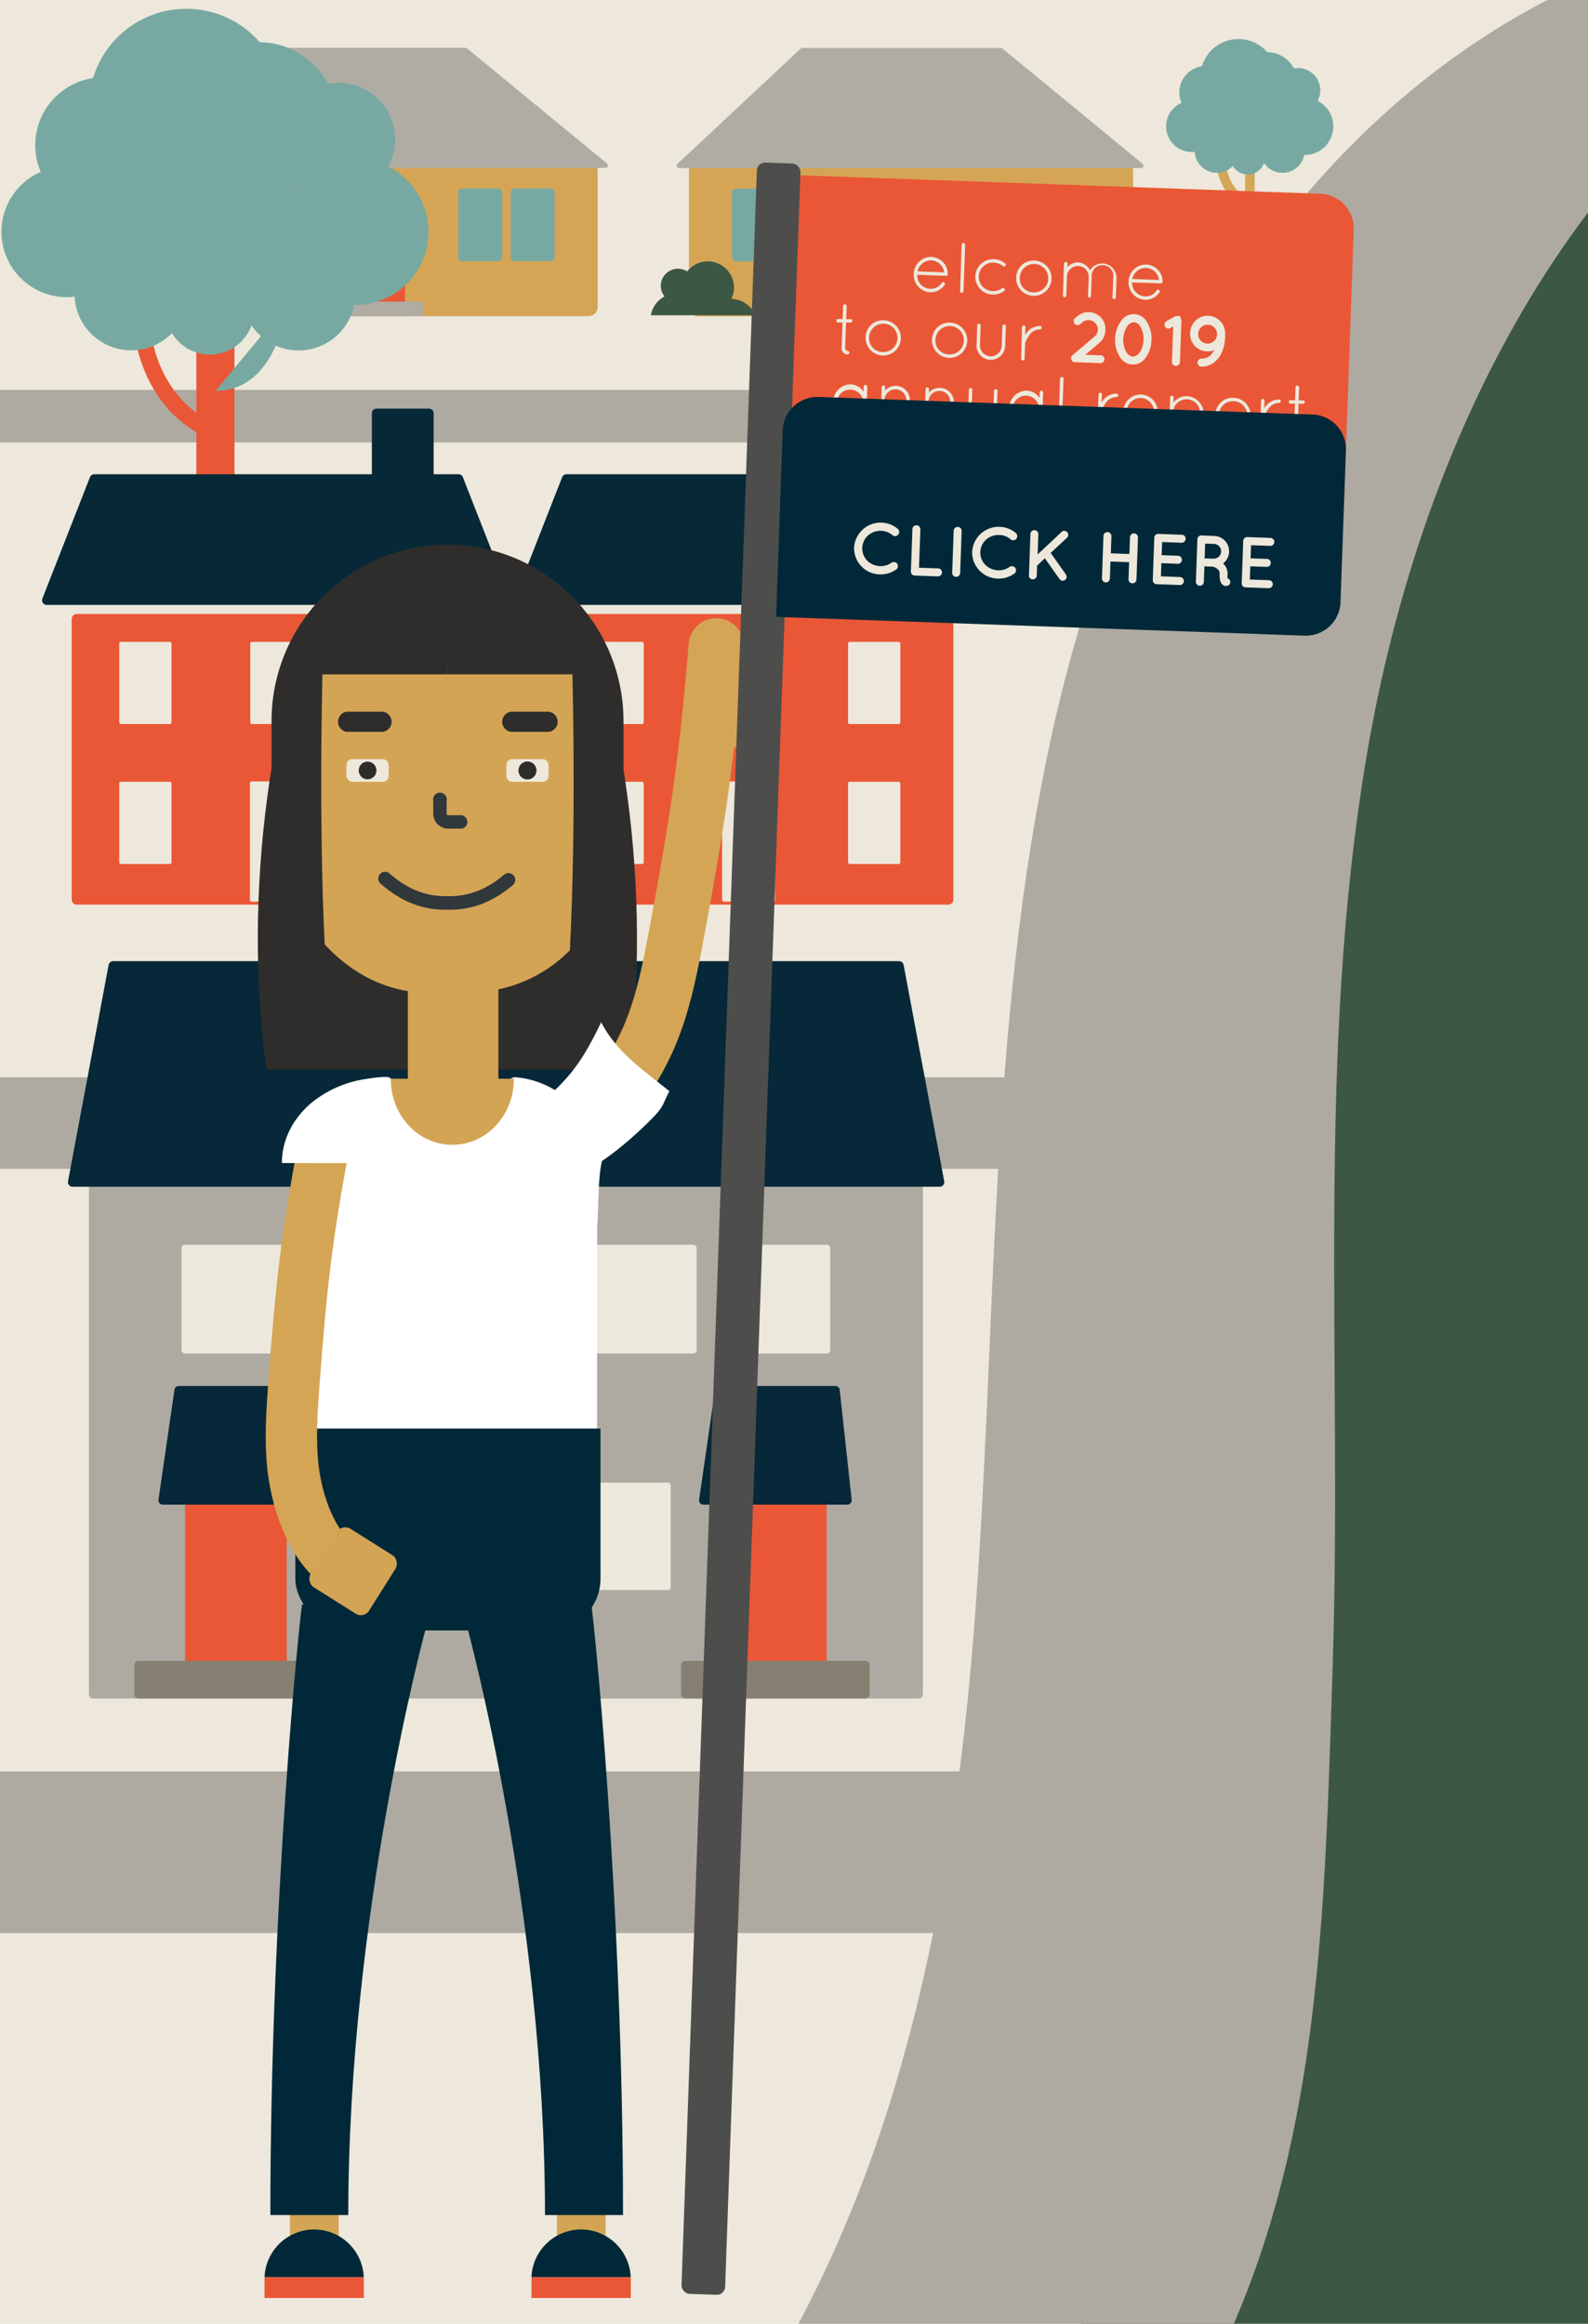 <svg id="ffffed6f-26d2-4bc8-9520-b49545cb6e0a" data-name="Layer 1" xmlns="http://www.w3.org/2000/svg" xmlns:xlink="http://www.w3.org/1999/xlink" viewBox="0 0 464.03 679.08">
  <defs>
    <style>
      .a502c808-1aa9-4f64-90c9-67c9e584dd5f, .a6c110b8-52e3-45c2-8808-87b9b048a9e6, .aa99c381-cb09-4c2f-973f-e18749f654e9, .aabeeac1-197e-40ce-8950-bc70269b5cfa, .b16942f8-a7c2-4ab4-b506-b57a5f654b04, .b40ba5bb-0031-483a-be8d-39254b5b0be8 {
        fill: none;
      }

      .abb0449c-a666-4af3-828f-a64a4f9bf666, .f199f5a3-d766-40c4-a804-522f47f44ecc, .f659ba9f-a3a0-4944-aa27-17266dacd30f {
        fill: #ede8db;
      }

      .b03be96f-3cec-4f20-aa03-2c8f13843074 {
        fill: #aeaaa1;
      }

      .f2bfb4c1-8484-47cf-be73-4ec449bd799a {
        fill: #d5a555;
      }

      .a3b8d9d0-4579-4c1f-ba13-eee547435cfc, .bed3e6a5-73e5-4f06-b8d3-cd6b374d7823 {
        fill: #afaca3;
      }

      .a3b8d9d0-4579-4c1f-ba13-eee547435cfc {
        stroke: #afaca3;
        stroke-width: 1.45px;
      }

      .a2deda3e-a1ca-4dc5-9753-23728cf50784, .a3b8d9d0-4579-4c1f-ba13-eee547435cfc, .a833c206-738c-4c56-8e56-da7f1a1a1f05, .aa99c381-cb09-4c2f-973f-e18749f654e9, .aabeeac1-197e-40ce-8950-bc70269b5cfa, .abb0449c-a666-4af3-828f-a64a4f9bf666, .b40ba5bb-0031-483a-be8d-39254b5b0be8, .ba32ca5d-2a6a-4d83-a09f-6d3fc75da77a, .bb166826-b124-40cc-ad44-467efe8d6ac3, .bce15c6d-9c08-4b23-bee1-672c70e7355c, .bf4018e9-e9a0-4e7e-9e2c-2805235a4be1, .e09c2f01-cf01-4909-a734-cc3ebe3e3a4e, .e641ec4d-d96a-4104-9f12-b72a131bbf03, .eeee2756-16d9-4ea7-a4e8-81ae373f00f6, .f659ba9f-a3a0-4944-aa27-17266dacd30f {
        stroke-linecap: round;
      }

      .a2deda3e-a1ca-4dc5-9753-23728cf50784, .a3b8d9d0-4579-4c1f-ba13-eee547435cfc, .a833c206-738c-4c56-8e56-da7f1a1a1f05, .abb0449c-a666-4af3-828f-a64a4f9bf666, .ba32ca5d-2a6a-4d83-a09f-6d3fc75da77a, .bb166826-b124-40cc-ad44-467efe8d6ac3, .bce15c6d-9c08-4b23-bee1-672c70e7355c, .bf4018e9-e9a0-4e7e-9e2c-2805235a4be1, .e09c2f01-cf01-4909-a734-cc3ebe3e3a4e, .e641ec4d-d96a-4104-9f12-b72a131bbf03, .eeee2756-16d9-4ea7-a4e8-81ae373f00f6, .f659ba9f-a3a0-4944-aa27-17266dacd30f {
        stroke-linejoin: round;
      }

      .ffae5f24-0c3a-4bd4-8668-f91b3ea58e69 {
        fill: #77a9a2;
      }

      .a17072b6-038b-4762-92d7-06ec41794084, .bf4018e9-e9a0-4e7e-9e2c-2805235a4be1 {
        fill: #ea5736;
      }

      .b1300158-07ca-4724-9a8d-ebb15659d5ce, .b4a909ba-960b-43b4-ac38-56cb53ca5455 {
        fill: #3c5743;
      }

      .b1300158-07ca-4724-9a8d-ebb15659d5ce, .b1be504d-6d9e-4cbd-9c95-13b56d558eed {
        fill-rule: evenodd;
      }

      .aa99c381-cb09-4c2f-973f-e18749f654e9, .b16942f8-a7c2-4ab4-b506-b57a5f654b04, .bf4018e9-e9a0-4e7e-9e2c-2805235a4be1 {
        stroke: #ea5736;
      }

      .bf4018e9-e9a0-4e7e-9e2c-2805235a4be1 {
        stroke-width: 2.97px;
      }

      .bce15c6d-9c08-4b23-bee1-672c70e7355c {
        fill: #062837;
        stroke: #062837;
        stroke-width: 2.71px;
      }

      .abb0449c-a666-4af3-828f-a64a4f9bf666, .f659ba9f-a3a0-4944-aa27-17266dacd30f {
        stroke: #ede8db;
      }

      .abb0449c-a666-4af3-828f-a64a4f9bf666 {
        stroke-width: 1px;
      }

      .f659ba9f-a3a0-4944-aa27-17266dacd30f {
        stroke-width: 1.21px;
      }

      .a502c808-1aa9-4f64-90c9-67c9e584dd5f, .aa99c381-cb09-4c2f-973f-e18749f654e9, .aabeeac1-197e-40ce-8950-bc70269b5cfa, .b16942f8-a7c2-4ab4-b506-b57a5f654b04, .b40ba5bb-0031-483a-be8d-39254b5b0be8, .f797e363-07a1-4ac8-8ec9-836d1f1692a5, .fef204f0-148b-4dfb-a148-9d784e49577f {
        stroke-miterlimit: 10;
      }

      .b16942f8-a7c2-4ab4-b506-b57a5f654b04 {
        stroke-width: 11.14px;
      }

      .aa99c381-cb09-4c2f-973f-e18749f654e9 {
        stroke-width: 4.78px;
      }

      .eeee2756-16d9-4ea7-a4e8-81ae373f00f6 {
        fill: #aeaaa2;
        stroke: #aeaaa2;
      }

      .a2deda3e-a1ca-4dc5-9753-23728cf50784, .eeee2756-16d9-4ea7-a4e8-81ae373f00f6 {
        stroke-width: 2.52px;
      }

      .a833c206-738c-4c56-8e56-da7f1a1a1f05, .bb166826-b124-40cc-ad44-467efe8d6ac3, .e09c2f01-cf01-4909-a734-cc3ebe3e3a4e {
        fill: #ece8dc;
        stroke: #ece8dc;
      }

      .e09c2f01-cf01-4909-a734-cc3ebe3e3a4e {
        stroke-width: 2.07px;
      }

      .bb166826-b124-40cc-ad44-467efe8d6ac3 {
        stroke-width: 1.72px;
      }

      .a833c206-738c-4c56-8e56-da7f1a1a1f05 {
        stroke-width: 1.7px;
      }

      .ba32ca5d-2a6a-4d83-a09f-6d3fc75da77a, .e641ec4d-d96a-4104-9f12-b72a131bbf03 {
        fill: #062838;
        stroke: #062838;
      }

      .e641ec4d-d96a-4104-9f12-b72a131bbf03 {
        stroke-width: 2.73px;
      }

      .ba32ca5d-2a6a-4d83-a09f-6d3fc75da77a {
        stroke-width: 2.55px;
      }

      .a2deda3e-a1ca-4dc5-9753-23728cf50784 {
        fill: #868072;
        stroke: #868072;
      }

      .a1b780e5-7de2-4c4f-bab0-43e9ecfe952b {
        fill: #2e2d2c;
      }

      .f797e363-07a1-4ac8-8ec9-836d1f1692a5, .fd48dccb-c7d2-4b86-8a6d-a3415877810e, .fef204f0-148b-4dfb-a148-9d784e49577f {
        fill: #d4a455;
      }

      .f797e363-07a1-4ac8-8ec9-836d1f1692a5, .fef204f0-148b-4dfb-a148-9d784e49577f {
        stroke: #d4a455;
      }

      .fef204f0-148b-4dfb-a148-9d784e49577f {
        stroke-width: 2.84px;
      }

      .b19f29b6-3915-4947-9976-ea2a9c4efc15 {
        clip-path: url(#bfeb98f9-54b0-4829-8a02-d485b0b3630e);
      }

      .a6ba3954-1923-4de2-bf1a-711a93561d00 {
        fill: #30383b;
      }

      .b1be504d-6d9e-4cbd-9c95-13b56d558eed, .f99dd89c-7f71-4ee6-8b72-81b6d8fd0401 {
        fill: #fff;
      }

      .f797e363-07a1-4ac8-8ec9-836d1f1692a5 {
        stroke-width: 2.08px;
      }

      .bb71ccc9-6106-47c7-8d1e-341872b8f53e {
        fill: #002838;
      }

      .aabeeac1-197e-40ce-8950-bc70269b5cfa, .b40ba5bb-0031-483a-be8d-39254b5b0be8 {
        stroke: #d4a555;
      }

      .b40ba5bb-0031-483a-be8d-39254b5b0be8 {
        stroke-width: 15px;
      }

      .aabeeac1-197e-40ce-8950-bc70269b5cfa {
        stroke-width: 16.14px;
      }

      .a502c808-1aa9-4f64-90c9-67c9e584dd5f {
        stroke: #d5a655;
        stroke-width: 2.78px;
      }

      .b473d54b-5624-4e86-8d8c-209747c10597 {
        fill: #4d4d4c;
      }
    </style>
    <clipPath id="bfeb98f9-54b0-4829-8a02-d485b0b3630e">
      <rect class="a6c110b8-52e3-45c2-8808-87b9b048a9e6" x="101.24" y="221.84" width="12.33" height="6.64" rx="1.69"/>
    </clipPath>
  </defs>
  <title>screen-0</title>
  <rect class="f199f5a3-d766-40c4-a804-522f47f44ecc" x="-1.08" y="-99.39" width="465.11" height="2577.43"/>
  <rect class="b03be96f-3cec-4f20-aa03-2c8f13843074" x="-1" y="113.94" width="367.12" height="15.36"/>
  <g>
    <g>
      <rect class="f2bfb4c1-8484-47cf-be73-4ec449bd799a" x="201.32" y="47.1" width="129.79" height="45.35" rx="2.69" transform="translate(532.42 139.56) rotate(-180)"/>
      <polygon class="a3b8d9d0-4579-4c1f-ba13-eee547435cfc" points="333.39 48.4 198.48 48.4 234.46 14.74 292.46 14.74 333.39 48.4"/>
      <rect class="ffae5f24-0c3a-4bd4-8668-f91b3ea58e69" x="305.68" y="55.12" width="12.86" height="21.26" rx="1.14" transform="translate(624.22 131.51) rotate(-180)"/>
      <rect class="ffae5f24-0c3a-4bd4-8668-f91b3ea58e69" x="290.36" y="55.12" width="12.86" height="21.26" rx="1.14" transform="translate(593.57 131.51) rotate(-180)"/>
      <rect class="ffae5f24-0c3a-4bd4-8668-f91b3ea58e69" x="229.21" y="55.12" width="12.86" height="21.26" rx="1.14" transform="translate(471.28 131.51) rotate(-180)"/>
      <rect class="a17072b6-038b-4762-92d7-06ec41794084" x="256.11" y="55.12" width="18.71" height="37.33" rx="1.82" transform="translate(530.94 147.58) rotate(-180)"/>
      <rect class="bed3e6a5-73e5-4f06-b8d3-cd6b374d7823" x="250.77" y="88.19" width="29.27" height="4.26" rx="0.77" transform="translate(530.82 180.64) rotate(-180)"/>
      <rect class="ffae5f24-0c3a-4bd4-8668-f91b3ea58e69" x="213.88" y="55.12" width="12.86" height="21.26" rx="1.14" transform="translate(440.62 131.51) rotate(-180)"/>
    </g>
    <path class="b1300158-07ca-4724-9a8d-ebb15659d5ce" d="M220.7,92.14H190.2a7.67,7.67,0,0,1,4-5.52,4.78,4.78,0,0,1-.89-1.65,5,5,0,0,1,7.49-5.65,7.56,7.56,0,0,1,3.73-2.58,7.65,7.65,0,0,1,9.18,10.63A7.67,7.67,0,0,1,220.7,92.14Z"/>
  </g>
  <rect class="bf4018e9-e9a0-4e7e-9e2c-2805235a4be1" x="160.42" y="180.9" width="116.67" height="81.99"/>
  <polygon class="bce15c6d-9c08-4b23-bee1-672c70e7355c" points="271.97 139.94 263.34 139.94 263.34 120.76 248 120.76 248 139.94 218.75 139.94 165.53 139.94 151.63 175.42 218.75 175.42 285.88 175.42 271.97 139.94"/>
  <rect class="abb0449c-a666-4af3-828f-a64a4f9bf666" x="173.32" y="188.08" width="14.28" height="23.02"/>
  <rect class="abb0449c-a666-4af3-828f-a64a4f9bf666" x="211.61" y="188.08" width="14.28" height="23.02"/>
  <rect class="abb0449c-a666-4af3-828f-a64a4f9bf666" x="248.31" y="188.08" width="14.28" height="23.02"/>
  <rect class="abb0449c-a666-4af3-828f-a64a4f9bf666" x="173.32" y="228.97" width="14.28" height="23.02"/>
  <rect class="abb0449c-a666-4af3-828f-a64a4f9bf666" x="248.31" y="228.97" width="14.28" height="23.02"/>
  <rect class="f659ba9f-a3a0-4944-aa27-17266dacd30f" x="211.61" y="228.97" width="14.28" height="33.92"/>
  <g>
    <g>
      <rect class="f2bfb4c1-8484-47cf-be73-4ec449bd799a" x="44.85" y="47.04" width="129.79" height="45.35" rx="2.69" transform="translate(219.5 139.44) rotate(-180)"/>
      <polygon class="a3b8d9d0-4579-4c1f-ba13-eee547435cfc" points="176.92 48.34 42.02 48.34 77.99 14.69 136 14.69 176.92 48.34"/>
      <rect class="ffae5f24-0c3a-4bd4-8668-f91b3ea58e69" x="149.22" y="55.07" width="12.86" height="21.26" rx="1.14" transform="translate(311.3 131.39) rotate(-180)"/>
      <rect class="ffae5f24-0c3a-4bd4-8668-f91b3ea58e69" x="133.89" y="55.07" width="12.86" height="21.26" rx="1.14" transform="translate(280.64 131.39) rotate(-180)"/>
      <rect class="ffae5f24-0c3a-4bd4-8668-f91b3ea58e69" x="72.75" y="55.07" width="12.86" height="21.26" rx="1.14" transform="translate(158.35 131.39) rotate(-180)"/>
      <rect class="a17072b6-038b-4762-92d7-06ec41794084" x="99.65" y="55.07" width="18.71" height="37.33" rx="1.82" transform="translate(218.01 147.46) rotate(-180)"/>
      <rect class="bed3e6a5-73e5-4f06-b8d3-cd6b374d7823" x="94.31" y="88.13" width="29.27" height="4.26" rx="0.77" transform="translate(217.89 180.53) rotate(-180)"/>
      <rect class="ffae5f24-0c3a-4bd4-8668-f91b3ea58e69" x="57.42" y="55.07" width="12.86" height="21.26" rx="1.14" transform="translate(127.7 131.39) rotate(-180)"/>
    </g>
    <path class="b1300158-07ca-4724-9a8d-ebb15659d5ce" d="M64.23,92.08H33.73a7.71,7.71,0,0,1,4-5.52,5,5,0,0,1,6.6-7.3,7.65,7.65,0,0,1,13.32,2.42,7.58,7.58,0,0,1-.42,5.63A7.65,7.65,0,0,1,64.23,92.08Z"/>
  </g>
  <g>
    <line class="b16942f8-a7c2-4ab4-b506-b57a5f654b04" x1="62.95" y1="174.51" x2="62.95" y2="92"/>
    <path class="aa99c381-cb09-4c2f-973f-e18749f654e9" d="M41.72,97.3S43.63,118.64,63,126.42"/>
    <path class="ffae5f24-0c3a-4bd4-8668-f91b3ea58e69" d="M83.84,89.08S81.31,114.22,63,114.22"/>
    <circle class="ffae5f24-0c3a-4bd4-8668-f91b3ea58e69" cx="87.25" cy="85.82" r="16.59"/>
    <circle class="ffae5f24-0c3a-4bd4-8668-f91b3ea58e69" cx="98.88" cy="40.79" r="16.59"/>
    <circle class="ffae5f24-0c3a-4bd4-8668-f91b3ea58e69" cx="30.13" cy="42.43" r="19.83"/>
    <circle class="ffae5f24-0c3a-4bd4-8668-f91b3ea58e69" cx="61.34" cy="90.69" r="12.93"/>
    <circle class="ffae5f24-0c3a-4bd4-8668-f91b3ea58e69" cx="103.85" cy="67.75" r="21.35"/>
    <circle class="ffae5f24-0c3a-4bd4-8668-f91b3ea58e69" cx="19.53" cy="67.75" r="19.1"/>
    <circle class="ffae5f24-0c3a-4bd4-8668-f91b3ea58e69" cx="54.44" cy="31.03" r="28.46"/>
    <circle class="ffae5f24-0c3a-4bd4-8668-f91b3ea58e69" cx="75.69" cy="35.08" r="22.74"/>
    <circle class="ffae5f24-0c3a-4bd4-8668-f91b3ea58e69" cx="59.03" cy="63.54" r="28.46"/>
    <circle class="ffae5f24-0c3a-4bd4-8668-f91b3ea58e69" cx="38.34" cy="85.82" r="16.56"/>
  </g>
  <rect class="b03be96f-3cec-4f20-aa03-2c8f13843074" x="-1.38" y="314.84" width="367.12" height="26.74"/>
  <rect class="bf4018e9-e9a0-4e7e-9e2c-2805235a4be1" x="22.44" y="180.9" width="116.67" height="81.99"/>
  <polygon class="bce15c6d-9c08-4b23-bee1-672c70e7355c" points="133.99 139.94 125.36 139.94 125.36 120.76 110.02 120.76 110.02 139.94 80.77 139.94 27.55 139.94 13.65 175.42 80.77 175.42 147.9 175.42 133.99 139.94"/>
  <rect class="abb0449c-a666-4af3-828f-a64a4f9bf666" x="35.34" y="188.08" width="14.28" height="23.02"/>
  <rect class="abb0449c-a666-4af3-828f-a64a4f9bf666" x="73.63" y="188.08" width="14.28" height="23.02"/>
  <rect class="abb0449c-a666-4af3-828f-a64a4f9bf666" x="110.33" y="188.08" width="14.28" height="23.02"/>
  <rect class="abb0449c-a666-4af3-828f-a64a4f9bf666" x="35.34" y="228.97" width="14.28" height="23.02"/>
  <polygon class="b4a909ba-960b-43b4-ac38-56cb53ca5455" points="331.5 728.91 464.03 728.91 465.11 -3.17 416.3 75.68 331.5 428.02 314.2 704.21 331.5 728.91"/>
  <rect class="abb0449c-a666-4af3-828f-a64a4f9bf666" x="110.33" y="228.97" width="14.28" height="23.02"/>
  <rect class="f659ba9f-a3a0-4944-aa27-17266dacd30f" x="73.63" y="228.97" width="14.28" height="33.92"/>
  <path class="b03be96f-3cec-4f20-aa03-2c8f13843074" d="M331.5,728.91c53.83-71.32,55.07-153.11,57.92-242s-4.91-178.68,10-266.43S456.46,43.92,534.28-.84l-81.11.3C373.23,40.4,326.7,127,307.49,214s-15.9,176.94-23.16,265.62S257.26,660.07,200,728.71Z"/>
  <g>
    <rect class="eeee2756-16d9-4ea7-a4e8-81ae373f00f6" x="27.24" y="341.95" width="241.17" height="153.17"/>
    <rect class="e09c2f01-cf01-4909-a734-cc3ebe3e3a4e" x="54.07" y="364.79" width="29.72" height="29.72"/>
    <rect class="e09c2f01-cf01-4909-a734-cc3ebe3e3a4e" x="93.1" y="364.79" width="29.72" height="29.72"/>
    <rect class="e09c2f01-cf01-4909-a734-cc3ebe3e3a4e" x="172.82" y="364.79" width="29.72" height="29.72"/>
    <rect class="e09c2f01-cf01-4909-a734-cc3ebe3e3a4e" x="211.85" y="364.79" width="29.72" height="29.72"/>
    <rect class="a17072b6-038b-4762-92d7-06ec41794084" x="54.07" y="434.1" width="29.72" height="61.02"/>
    <rect class="bb166826-b124-40cc-ad44-467efe8d6ac3" x="99.9" y="434.1" width="20.59" height="29.72"/>
    <rect class="a833c206-738c-4c56-8e56-da7f1a1a1f05" x="175.16" y="434.1" width="19.98" height="29.72"/>
    <rect class="a17072b6-038b-4762-92d7-06ec41794084" x="211.85" y="434.1" width="29.72" height="61.02"/>
    <polygon class="e641ec4d-d96a-4104-9f12-b72a131bbf03" points="21.22 345.45 274.57 345.45 262.71 282.25 33.08 282.25 21.22 345.45"/>
    <polygon class="ba32ca5d-2a6a-4d83-a09f-6d3fc75da77a" points="89.62 438.44 47.57 438.44 52.24 406.31 86.11 406.31 89.62 438.44"/>
    <polygon class="ba32ca5d-2a6a-4d83-a09f-6d3fc75da77a" points="247.6 438.44 205.55 438.44 210.22 406.31 244.1 406.31 247.6 438.44"/>
    <rect class="a2deda3e-a1ca-4dc5-9753-23728cf50784" x="40.53" y="486.62" width="52.56" height="8.49"/>
    <rect class="a2deda3e-a1ca-4dc5-9753-23728cf50784" x="200.28" y="486.62" width="52.56" height="8.49"/>
  </g>
  <rect class="b03be96f-3cec-4f20-aa03-2c8f13843074" y="517.67" width="367.12" height="47.23"/>
  <g>
    <g>
      <path class="a1b780e5-7de2-4c4f-bab0-43e9ecfe952b" d="M175.15,196.85s16,51.58,7.6,114.77h-53V188.42Z"/>
      <path class="a1b780e5-7de2-4c4f-bab0-43e9ecfe952b" d="M183.61,312.61H128.76V187.24L175.92,196l.17.57c.16.51,15.93,52.51,7.64,115.19Zm-52.89-2h51.17c7.53-58.36-5.84-107.17-7.51-112.94l-43.66-8.09Z"/>
    </g>
    <g>
      <path class="a1b780e5-7de2-4c4f-bab0-43e9ecfe952b" d="M86.32,196.85s-16,51.58-7.6,114.77h53V188.42Z"/>
      <path class="a1b780e5-7de2-4c4f-bab0-43e9ecfe952b" d="M132.71,312.61H77.86l-.12-.86c-8.29-62.68,7.48-114.68,7.64-115.19l.18-.57,47.15-8.75Zm-53.13-2h51.17v-121L87.09,197.7C85.42,203.47,72.05,252.28,79.58,310.64Z"/>
    </g>
    <rect class="fef204f0-148b-4dfb-a148-9d784e49577f" x="84.54" y="163.35" width="92.46" height="125.25" rx="39.9"/>
    <rect class="f199f5a3-d766-40c4-a804-522f47f44ecc" x="101.24" y="221.84" width="12.33" height="6.64" rx="1.69"/>
    <rect class="f199f5a3-d766-40c4-a804-522f47f44ecc" x="147.97" y="221.84" width="12.33" height="6.64" rx="1.69"/>
    <circle class="a1b780e5-7de2-4c4f-bab0-43e9ecfe952b" cx="154.13" cy="225.16" r="2.64"/>
    <path class="a1b780e5-7de2-4c4f-bab0-43e9ecfe952b" d="M111.49,213.88H101.24a3,3,0,0,1,0-5.9h10.25a2.95,2.95,0,1,1,0,5.9Z"/>
    <path class="a1b780e5-7de2-4c4f-bab0-43e9ecfe952b" d="M160,213.88H149.7a2.95,2.95,0,1,1,0-5.9H160a2.95,2.95,0,1,1,0,5.9Z"/>
    <g class="b19f29b6-3915-4947-9976-ea2a9c4efc15">
      <circle class="a1b780e5-7de2-4c4f-bab0-43e9ecfe952b" cx="107.41" cy="225.16" r="2.59"/>
    </g>
    <path class="a6ba3954-1923-4de2-bf1a-711a93561d00" d="M130.77,265.86c-3.23,0-10.8,0-19.32-7.42a2,2,0,1,1,2.59-3c7.41,6.46,13.94,6.46,16.73,6.46s9.32,0,16.73-6.46a2,2,0,0,1,2.58,3C141.56,265.86,134,265.86,130.77,265.86Z"/>
    <path class="a6ba3954-1923-4de2-bf1a-711a93561d00" d="M134.91,242.16h-3.77a4.41,4.41,0,0,1-4.55-4.52V234a2,2,0,1,1,3.93,0v3.66c0,.58.32.58.62.58h3.77a2,2,0,0,1,0,3.94Z"/>
    <g>
      <path class="a1b780e5-7de2-4c4f-bab0-43e9ecfe952b" d="M131.08,160.22l.74,35.78H172.9l8.21,41.12V210.55A50.33,50.33,0,0,0,131.08,160.22Z"/>
      <path class="a1b780e5-7de2-4c4f-bab0-43e9ecfe952b" d="M180.06,237.33l-8-40.26H130.77L130,159.14h1.1a51.53,51.53,0,0,1,51.09,51.4v26.57Zm-47.19-42.41h40.91L180,226.29V210.55a49.38,49.38,0,0,0-47.86-49.24Z"/>
    </g>
    <g>
      <path class="a1b780e5-7de2-4c4f-bab0-43e9ecfe952b" d="M130.45,160.22,129.72,196H88.64l-8.22,41.12V210.55A50.34,50.34,0,0,1,130.45,160.22Z"/>
      <path class="a1b780e5-7de2-4c4f-bab0-43e9ecfe952b" d="M81.47,237.33l-2.12-.21V210.55a51.53,51.53,0,0,1,51.1-51.4h1.1l-.78,37.93H89.52Zm47.89-76A49.38,49.38,0,0,0,81.5,210.55v15.74l6.26-31.37h40.91Z"/>
    </g>
    <g>
      <path class="a1b780e5-7de2-4c4f-bab0-43e9ecfe952b" d="M93.23,197.28s-2,70.82,3.19,109.18c1.23,2-9.34,1.72-9.34,1.72l-8.12-60,10.82-55.57Z"/>
      <path class="a1b780e5-7de2-4c4f-bab0-43e9ecfe952b" d="M88.7,309.18c-.56,0-1.11,0-1.64,0h-.84l-8.25-61,0-.16,11.25-57.77,5,6.75v.34c0,.7-1.9,71,3.17,108.85a1.44,1.44,0,0,1-.06,1.31C96.53,308.84,92.5,309.18,88.7,309.18Zm-.76-2c3.37,0,6.53-.25,7.5-.67-4.92-36.65-3.34-103.58-3.21-109L90.32,195,80,248.21Z"/>
    </g>
    <g>
      <path class="a1b780e5-7de2-4c4f-bab0-43e9ecfe952b" d="M168.25,197.28s2,70.82-3.2,109.18c-1.23,2,9.34,1.72,9.34,1.72l8.12-60-10.82-55.57Z"/>
      <path class="a1b780e5-7de2-4c4f-bab0-43e9ecfe952b" d="M172.77,309.18c-3.8,0-7.83-.34-8.62-1.71a1.41,1.41,0,0,1-.05-1.31c5.06-37.88,3.18-108.15,3.16-108.85V197l5-6.75,11.28,57.93,0,.16-8.23,60.84h-.83C173.88,309.18,173.33,309.18,172.77,309.18ZM166,306.55c1,.44,4.41.66,7.5.66l8-59L171.15,195l-1.91,2.59C169.37,203,171,269.89,166,306.55Z"/>
    </g>
    <path class="fef204f0-148b-4dfb-a148-9d784e49577f" d="M132.41,332.17a11.81,11.81,0,0,1-11.81-11.8V281a11.81,11.81,0,0,1,23.61,0v39.35A11.8,11.8,0,0,1,132.41,332.17Z"/>
    <path class="f99dd89c-7f71-4ee6-8b72-81b6d8fd0401" d="M150.76,314.82a2.13,2.13,0,0,0-2.31,1.75,16.94,16.94,0,0,1-33.47-.1,2.11,2.11,0,0,0-2.09-1.75h0A25.92,25.92,0,0,0,87,340.65V429a25.91,25.91,0,0,0,25.92,25.92h35.67A25.91,25.91,0,0,0,174.48,429V340.65A25.91,25.91,0,0,0,150.76,314.82Z"/>
    <path class="f797e363-07a1-4ac8-8ec9-836d1f1692a5" d="M132.18,333.52c9.08,0,16.48-7.64,16.92-17.24H115.25C115.69,325.88,123.09,333.52,132.18,333.52Z"/>
    <rect class="bb71ccc9-6106-47c7-8d1e-341872b8f53e" x="86.29" y="417.47" width="89.18" height="41.69"/>
    <rect class="bb71ccc9-6106-47c7-8d1e-341872b8f53e" x="86.29" y="444.42" width="89.18" height="32.06" rx="15.16"/>
    <rect class="fd48dccb-c7d2-4b86-8a6d-a3415877810e" x="162.72" y="646.62" width="14.26" height="7.24"/>
    <rect class="fd48dccb-c7d2-4b86-8a6d-a3415877810e" x="84.72" y="646.62" width="14.26" height="7.24"/>
    <path class="bb71ccc9-6106-47c7-8d1e-341872b8f53e" d="M101.77,647.31H79c0-91.9,8.61-175,9.27-178.47l36.15,7C124.23,476.68,101.77,559.1,101.77,647.31Z"/>
    <path class="bb71ccc9-6106-47c7-8d1e-341872b8f53e" d="M182.05,647.31h-22.8c0-88.37-22.47-170.63-22.62-171.45l36.15-7C173.44,472.34,182.05,555.41,182.05,647.31Z"/>
    <rect class="fd48dccb-c7d2-4b86-8a6d-a3415877810e" x="201.57" y="197.89" width="20.18" height="20.18" rx="2.83" transform="translate(403.98 433.96) rotate(-174.89)"/>
    <path class="b40ba5bb-0031-483a-be8d-39254b5b0be8" d="M95.06,332.51c-5.37,28-7,42.68-9.18,71.81-.6,8.27-1.18,16.72-.22,24.89C87,440.14,91.14,450,96.82,455.46"/>
    <rect class="fd48dccb-c7d2-4b86-8a6d-a3415877810e" x="93.06" y="449.07" width="20.18" height="20.18" rx="2.83" transform="translate(260.8 15.75) rotate(32.23)"/>
    <path class="f99dd89c-7f71-4ee6-8b72-81b6d8fd0401" d="M82.37,339.88c0-6.88,3.31-13.1,8.66-17.61A32.51,32.51,0,0,1,112,315v24.9Z"/>
    <path class="bb71ccc9-6106-47c7-8d1e-341872b8f53e" d="M77.3,665.51a14.51,14.51,0,0,1,29,0"/>
    <path class="bb71ccc9-6106-47c7-8d1e-341872b8f53e" d="M155.3,665.51a14.51,14.51,0,0,1,29,0"/>
    <rect class="a17072b6-038b-4762-92d7-06ec41794084" x="77.3" y="665.51" width="29.02" height="6.04"/>
    <rect class="a17072b6-038b-4762-92d7-06ec41794084" x="155.3" y="665.51" width="29.02" height="6.04"/>
    <path class="aabeeac1-197e-40ce-8950-bc70269b5cfa" d="M209.29,188.73c-2.71,32.86-5.21,49.72-11.34,82.78-1.74,9.39-3.55,19-6.78,27.73-4.31,11.73-11.08,21.3-18.07,25.55"/>
    <rect class="f99dd89c-7f71-4ee6-8b72-81b6d8fd0401" x="161.05" y="336.53" width="13.44" height="44.95"/>
    <path class="f99dd89c-7f71-4ee6-8b72-81b6d8fd0401" d="M175.13,345c-.48,5.89-.19,11.86-1.14,17.69A116,116,0,0,0,158.38,346a107.91,107.91,0,0,1,14.33-14.66c1.16-1,3.54-3.14,5.24-2.85,2.78.46.79,2.71.06,4.26A35.34,35.34,0,0,0,175.13,345Z"/>
  </g>
  <g>
    <line class="a502c808-1aa9-4f64-90c9-67c9e584dd5f" x1="365.23" y1="78.75" x2="365.23" y2="46.43"/>
    <path class="a502c808-1aa9-4f64-90c9-67c9e584dd5f" d="M356.91,48.51s.75,8.36,8.32,11.41"/>
    <circle class="ffae5f24-0c3a-4bd4-8668-f91b3ea58e69" cx="374.75" cy="44.01" r="6.5"/>
    <circle class="ffae5f24-0c3a-4bd4-8668-f91b3ea58e69" cx="379.3" cy="26.38" r="6.5"/>
    <circle class="ffae5f24-0c3a-4bd4-8668-f91b3ea58e69" cx="352.37" cy="27.02" r="7.77"/>
    <circle class="ffae5f24-0c3a-4bd4-8668-f91b3ea58e69" cx="364.6" cy="45.92" r="5.07"/>
    <circle class="ffae5f24-0c3a-4bd4-8668-f91b3ea58e69" cx="381.25" cy="36.94" r="8.36"/>
    <circle class="ffae5f24-0c3a-4bd4-8668-f91b3ea58e69" cx="348.22" cy="36.94" r="7.48"/>
    <circle class="ffae5f24-0c3a-4bd4-8668-f91b3ea58e69" cx="361.89" cy="22.55" r="11.15"/>
    <circle class="ffae5f24-0c3a-4bd4-8668-f91b3ea58e69" cx="370.22" cy="24.14" r="8.91"/>
    <circle class="ffae5f24-0c3a-4bd4-8668-f91b3ea58e69" cx="363.69" cy="35.29" r="11.15"/>
    <circle class="ffae5f24-0c3a-4bd4-8668-f91b3ea58e69" cx="355.58" cy="44.01" r="6.49"/>
  </g>
  <g>
    
    <g id="click-me">
      <path class="f199f5a3-d766-40c4-a804-522f47f44ecc" d="M246.69,70.15l4.8,12.67,4-8.7a.57.57,0,0,1,.49-.29.59.59,0,0,1,.52.33l3.4,9,5.69-12.29a.51.51,0,0,1,.7-.23.5.5,0,0,1,.23.68l-6.19,13.35a.58.58,0,0,1-.44.32h-.1a.43.43,0,0,1-.25-.09s-.06,0-.08-.09a.74.74,0,0,1-.08-.13.07.07,0,0,0,0-.06l-3.42-9-4.07,8.74a.15.15,0,0,1,0,.1.45.45,0,0,1-.11.15.08.08,0,0,0-.05,0,.48.48,0,0,1-.29.07.57.57,0,0,1-.32-.12l0,0,0,0a.44.44,0,0,1-.11-.26l-5.19-13.67a.49.49,0,0,1,.28-.66A.5.5,0,0,1,246.69,70.15Z"/>
      <g>
      <path class="a17072b6-038b-4762-92d7-06ec41794084" d="M231.38,51.14l154.44,5.49a10.13,10.13,0,0,1,9.76,10.48L392.81,145l-164.56-5.85Z"/>
      <rect class="b473d54b-5624-4e86-8d8c-209747c10597" x="210.17" y="47.44" width="12.75" height="623.23" rx="2.41" transform="translate(12.9 -7.47) rotate(2.04)"/>
      <g>
        
        <path class="f199f5a3-d766-40c4-a804-522f47f44ecc" d="M267,80.08a5.09,5.09,0,0,1,5.18-5,5,5,0,0,1,4.78,5v.09a.48.48,0,0,1-.52.44l-8.43-.3a4,4,0,0,0,3.84,4.09,3.85,3.85,0,0,0,3.38-1.75.48.48,0,0,1,.68-.14.51.51,0,0,1,.14.71,4.89,4.89,0,0,1-4.23,2.19A5.07,5.07,0,0,1,267,80.08Zm1.1-.78,7.79.28a4,4,0,0,0-3.74-3.48A4,4,0,0,0,268.13,79.3Z"/>
        <path class="f199f5a3-d766-40c4-a804-522f47f44ecc" d="M281,71.5a.52.52,0,0,1,.52-.49.52.52,0,0,1,.51.53l-.49,13.68a.52.52,0,0,1-1,0Z"/>
        <path class="f199f5a3-d766-40c4-a804-522f47f44ecc" d="M285,80.68a5.17,5.17,0,0,1,5.47-4.93A5.32,5.32,0,0,1,293.75,77a.48.48,0,0,1,0,.7.52.52,0,0,1-.69.06,4.3,4.3,0,0,0-2.61-1,4.15,4.15,0,1,0-.3,8.29,4.32,4.32,0,0,0,2.68-.81.52.52,0,0,1,.69.11.5.5,0,0,1-.13.73,5.36,5.36,0,0,1-3.27,1A5.2,5.2,0,0,1,285,80.68Z"/>
        <path class="f199f5a3-d766-40c4-a804-522f47f44ecc" d="M302,76.15a5.16,5.16,0,1,1-5.05,5A5,5,0,0,1,302,76.15Zm-.33,9.28A4.16,4.16,0,1,0,298,81.16,4,4,0,0,0,301.68,85.43Z"/>
        <path class="f199f5a3-d766-40c4-a804-522f47f44ecc" d="M325.3,81.18A3.18,3.18,0,1,0,319,81l-.2,5.6v.06a.12.12,0,0,1,0,0v0a.55.55,0,0,1-.26.26.48.48,0,0,1-.26,0h-.1a.07.07,0,0,1,0,0s-.08,0-.13-.07,0,0-.06,0l-.06-.07s0,0,0,0,0,0,0,0a.08.08,0,0,0,0,0,.07.07,0,0,0,0-.06v-.11l.2-5.6a3.17,3.17,0,1,0-6.34-.22l-.2,5.6a.43.43,0,0,1-.24.39.31.31,0,0,1-.13.06s-.05,0-.09,0h-.12a.56.56,0,0,1-.41-.39v-.11l.19-5.6v-.17l.13-3.52a.49.49,0,0,1,1,0l0,1a4.1,4.1,0,0,1,3.22-1.36A4.18,4.18,0,0,1,318.49,79a4.24,4.24,0,0,1,3.77-2,4.17,4.17,0,0,1,4,4.32l-.2,5.6a.5.5,0,0,1-1,0Z"/>
        <path class="f199f5a3-d766-40c4-a804-522f47f44ecc" d="M329.78,82.31a5.08,5.08,0,0,1,5.18-5,5,5,0,0,1,4.78,5v.08a.48.48,0,0,1-.52.44l-8.43-.3a4,4,0,0,0,3.84,4.09A3.86,3.86,0,0,0,338,84.85a.48.48,0,0,1,.68-.14.53.53,0,0,1,.14.72,4.9,4.9,0,0,1-4.23,2.18A5.07,5.07,0,0,1,329.78,82.31Zm1.1-.78,7.79.28a3.94,3.94,0,0,0-7.79-.28Z"/>
        <path class="f199f5a3-d766-40c4-a804-522f47f44ecc" d="M249.08,93.79a.54.54,0,0,1-.52.48l-1.32,0-.27,7.49a.81.81,0,0,0,.73.78.59.59,0,0,1,.51.54.57.57,0,0,1-.54.49,1.75,1.75,0,0,1-1.74-1.85l.26-7.49-1.28,0c-.5,0-.49-.27-.48-.52s0-.5.52-.48l1.28,0,.13-3.82a.54.54,0,0,1,.53-.48.56.56,0,0,1,.52.52l-.13,3.82,1.32,0A.54.54,0,0,1,249.08,93.79Z"/>
        <path class="f199f5a3-d766-40c4-a804-522f47f44ecc" d="M258,93.6a5.15,5.15,0,1,1-5.05,5A5,5,0,0,1,258,93.6Zm-.33,9.27a4.15,4.15,0,1,0-3.71-4.27A4,4,0,0,0,257.65,102.87Z"/>
        <path class="f199f5a3-d766-40c4-a804-522f47f44ecc" d="M277.39,94.29a5.15,5.15,0,1,1-5.05,5A5,5,0,0,1,277.39,94.29Zm-.33,9.27a4.15,4.15,0,1,0-3.71-4.27A4,4,0,0,0,277.06,103.56Z"/>
        <path class="f199f5a3-d766-40c4-a804-522f47f44ecc" d="M285.56,95.06a.5.5,0,0,1,.52-.48.5.5,0,0,1,.49.52l-.2,5.6a3.17,3.17,0,1,0,6.33.23l.2-5.6a.51.51,0,0,1,.53-.49.5.5,0,0,1,.5.52l-.2,5.6a4.19,4.19,0,1,1-8.37-.29Z"/>
        <path class="f199f5a3-d766-40c4-a804-522f47f44ecc" d="M298.63,95.57a.5.5,0,0,1,.55-.48.49.49,0,0,1,.46.52l-.08,2.26a1.67,1.67,0,0,1,.16-.24,4.93,4.93,0,0,1,4.2-2.37.49.49,0,0,1,.48.52.51.51,0,0,1-.52.48,3.72,3.72,0,0,0-3,1.58,9.24,9.24,0,0,0-1.32,2.34.3.3,0,0,0,0,.17l-.16,4.51a.5.5,0,0,1-.5.49.51.51,0,0,1-.51-.53Z"/>
        <path class="f199f5a3-d766-40c4-a804-522f47f44ecc" d="M322.73,105a1.14,1.14,0,0,1-1.19,1.12l-7.43-.27h0a1.12,1.12,0,0,1-.85-.41,1.15,1.15,0,0,1,.12-1.63l6.41-5.41a2.62,2.62,0,0,0,1-2,2.76,2.76,0,0,0-.63-1.85,2.68,2.68,0,0,0-2-1,2.72,2.72,0,0,0-1.85.63l-.68.56a1.14,1.14,0,0,1-1.63-.14,1.17,1.17,0,0,1,.14-1.64l.67-.56a5,5,0,0,1,3.43-1.18,5,5,0,0,1,3.67,1.79A4.92,4.92,0,0,1,323,96.54a5,5,0,0,1-1.79,3.68l-4.09,3.45,4.47.16A1.14,1.14,0,0,1,322.73,105Z"/>
        <path class="f199f5a3-d766-40c4-a804-522f47f44ecc" d="M325.85,99a8.94,8.94,0,0,1,1.61-5,4.41,4.41,0,0,1,7.78.28,8.9,8.9,0,0,1,1.23,5.06,9.07,9.07,0,0,1-1.59,5,4.42,4.42,0,0,1-7.78-.28A9,9,0,0,1,325.85,99Zm8.29.29a7,7,0,0,0-.88-3.77,2.42,2.42,0,0,0-1.9-1.35,2.54,2.54,0,0,0-2,1.21,7.41,7.41,0,0,0-.27,7.45,2.57,2.57,0,0,0,1.95,1.37,2.48,2.48,0,0,0,2-1.23A6.86,6.86,0,0,0,334.14,99.25Z"/>
        <path class="f199f5a3-d766-40c4-a804-522f47f44ecc" d="M345.23,93.45l-.44,12.38a1.17,1.17,0,0,1-1.22,1.11,1.14,1.14,0,0,1-1.11-1.2l.37-10.32-.86.45a1,1,0,0,1-.59.15,1.17,1.17,0,0,1-.53-2.18l2.63-1.44s.07,0,.09,0,.06,0,.1-.06l.13,0a.09.09,0,0,1,.09,0,.34.34,0,0,1,.14,0h.23a.15.15,0,0,0,.09,0c.06,0,.08,0,.12,0a.16.16,0,0,1,.09,0c.06.05.08.07.12.07l.08.07.08.06s.06.07.08.09a.28.28,0,0,1,.06.08l.08.09,0,0s0,.05,0,.07,0,.06,0,.1,0,.09,0,.11,0,.09,0,.11a.14.14,0,0,0,0,.14Z"/>
        <path class="f199f5a3-d766-40c4-a804-522f47f44ecc" d="M347.78,97.47A5.09,5.09,0,0,1,358,97.3s0,0,0,0c0,.4,0,.79,0,1.19a12.18,12.18,0,0,1-.89,4.28,7.29,7.29,0,0,1-2.83,3.49,6,6,0,0,1-3.18.88,1.18,1.18,0,0,1-1.18-1.16,1.22,1.22,0,0,1,1.18-1.18,3.89,3.89,0,0,0,2-.51,4.28,4.28,0,0,0,1.37-1.43c.11-.16.2-.35.3-.53a5.09,5.09,0,0,1-7-4.91Zm2.33.08a2.76,2.76,0,1,0,5.52.2,2.76,2.76,0,0,0-5.52-.2Z"/>
        <path class="f199f5a3-d766-40c4-a804-522f47f44ecc" d="M253.44,113l-.33,9.27a.51.51,0,0,1-.52.48.5.5,0,0,1-.48-.52l0-1.53a4.77,4.77,0,0,1-3.93,1.9,5.15,5.15,0,0,1,.36-10.28,4.76,4.76,0,0,1,3.79,2.15l.06-1.51a.5.5,0,1,1,1,0Zm-1.17,4.6a3.87,3.87,0,1,0-4,4A4,4,0,0,0,252.27,117.56Z"/>
        <path class="f199f5a3-d766-40c4-a804-522f47f44ecc" d="M264.82,117.06a3.17,3.17,0,0,0-3.06-3.28,3.21,3.21,0,0,0-3.3,3l-.2,5.58v.09a.39.39,0,0,1-.11.22.45.45,0,0,1-.38.18h-.13a.5.5,0,0,1-.32-.28s0,0,0-.06a.08.08,0,0,0,0,0v-.12l.2-5.58v-.17l.12-3.51a.5.5,0,1,1,1,0l0,1a4.14,4.14,0,0,1,3.24-1.38,4.19,4.19,0,0,1,4,4.32l-.2,5.58a.5.5,0,1,1-1,0Z"/>
        <path class="f199f5a3-d766-40c4-a804-522f47f44ecc" d="M277.68,117.51a3.17,3.17,0,0,0-3.06-3.28,3.23,3.23,0,0,0-3.3,3.06l-.2,5.58V123a.45.45,0,0,1-.11.23.48.48,0,0,1-.39.18h-.12a.55.55,0,0,1-.33-.28.1.1,0,0,1,0-.07.07.07,0,0,0,0,0v-.13l.19-5.58v-.16l.12-3.51a.5.5,0,0,1,.53-.48.49.49,0,0,1,.46.52l0,1a4.18,4.18,0,0,1,7.27,3l-.2,5.58a.51.51,0,0,1-1,0Z"/>
        <path class="f199f5a3-d766-40c4-a804-522f47f44ecc" d="M283.12,114a.51.51,0,1,1,1,0l-.2,5.6a3.17,3.17,0,1,0,6.34.22l.2-5.6a.5.5,0,0,1,.52-.48.49.49,0,0,1,.5.52l-.2,5.6a4.19,4.19,0,1,1-8.37-.3Z"/>
        <path class="f199f5a3-d766-40c4-a804-522f47f44ecc" d="M304.82,114.78l-.33,9.28a.51.51,0,0,1-1,0l.06-1.53a4.85,4.85,0,0,1-3.94,1.9,5.15,5.15,0,0,1,.37-10.28,4.77,4.77,0,0,1,3.79,2.15l.05-1.51a.51.51,0,1,1,1,0Zm-1.17,4.6a3.88,3.88,0,1,0-4,4A4,4,0,0,0,303.65,119.38Z"/>
        <path class="f199f5a3-d766-40c4-a804-522f47f44ecc" d="M309.78,110.55a.52.52,0,0,1,1,0l-.49,13.68a.51.51,0,0,1-1,0Z"/>
        <path class="f199f5a3-d766-40c4-a804-522f47f44ecc" d="M321,115.38a.51.51,0,1,1,1,0l-.08,2.26a2.36,2.36,0,0,1,.15-.25,5,5,0,0,1,4.2-2.37.5.5,0,0,1,.49.52.51.51,0,0,1-.52.49,3.71,3.71,0,0,0-3,1.57,9.11,9.11,0,0,0-1.32,2.35.28.28,0,0,0-.05.17l-.16,4.51a.49.49,0,0,1-.5.48.5.5,0,0,1-.51-.52Z"/>
        <path class="f199f5a3-d766-40c4-a804-522f47f44ecc" d="M328.27,120.28a5,5,0,0,1,10,0v.08a.48.48,0,0,1-.52.44l-8.43-.3a4,4,0,0,0,3.84,4.09,3.85,3.85,0,0,0,3.38-1.75.48.48,0,0,1,.68-.14.53.53,0,0,1,.14.72,4.9,4.9,0,0,1-4.23,2.18A5.06,5.06,0,0,1,328.27,120.28Zm1.09-.78,7.79.28a4,4,0,0,0-3.74-3.48A4,4,0,0,0,329.36,119.5Z"/>
        <path class="f199f5a3-d766-40c4-a804-522f47f44ecc" d="M341.78,120.91v-.42l.16-4.39a.5.5,0,0,1,.52-.48.51.51,0,0,1,.5.52l-.05,1.49a4.88,4.88,0,0,1,4-1.85,5.11,5.11,0,0,1-.37,10.21,4.81,4.81,0,0,1-3.83-2.15l-.21,5.88a.52.52,0,0,1-1,0Zm1-.18a3.93,3.93,0,1,0,7.85.28,3.93,3.93,0,1,0-7.84-.44Z"/>
        <path class="f199f5a3-d766-40c4-a804-522f47f44ecc" d="M360.2,116.25a5.15,5.15,0,1,1-5.05,5A5,5,0,0,1,360.2,116.25Zm-.33,9.27a4.16,4.16,0,1,0-3.71-4.27A4,4,0,0,0,359.87,125.52Z"/>
        <path class="f199f5a3-d766-40c4-a804-522f47f44ecc" d="M368.49,117.07a.51.51,0,0,1,.55-.49.49.49,0,0,1,.46.52l-.08,2.27a2.56,2.56,0,0,1,.16-.25,5,5,0,0,1,4.2-2.37.5.5,0,0,1,.48.52.51.51,0,0,1-.52.49,3.71,3.71,0,0,0-3,1.57,9.43,9.43,0,0,0-1.32,2.35.26.26,0,0,0-.05.17l-.16,4.51a.49.49,0,0,1-.5.48.5.5,0,0,1-.51-.52Z"/>
        <path class="f199f5a3-d766-40c4-a804-522f47f44ecc" d="M381.29,117.5a.53.53,0,0,1-.52.49l-1.32,0-.26,7.49a.78.78,0,0,0,.72.78.6.6,0,0,1,.51.55.56.56,0,0,1-.54.48,1.74,1.74,0,0,1-1.74-1.84l.26-7.5-1.28,0c-.5,0-.49-.27-.48-.52s0-.51.52-.49l1.28.05.13-3.82a.55.55,0,0,1,.53-.49.56.56,0,0,1,.52.53l-.13,3.81,1.32,0A.54.54,0,0,1,381.29,117.5Z"/>
      </g>
    </g>
      <path class="bb71ccc9-6106-47c7-8d1e-341872b8f53e" d="M239.21,116l144.31,5.14a10.12,10.12,0,0,1,9.77,10.48L391.71,176a10.13,10.13,0,0,1-10.48,9.76l-154.44-5.49,1.93-54.43A10.13,10.13,0,0,1,239.21,116Z"/>
      <path class="f199f5a3-d766-40c4-a804-522f47f44ecc" d="M249.57,160a7.78,7.78,0,0,1,12.76-5.46,1.2,1.2,0,0,1-1.54,1.85,5.26,5.26,0,0,0-3.33-1.27,5.59,5.59,0,0,0-3.83,1.37,5.18,5.18,0,0,0-1.67,3.6,5.12,5.12,0,0,0,1.4,3.71,5.61,5.61,0,0,0,3.73,1.64,5.28,5.28,0,0,0,3.42-1,1.27,1.27,0,0,1,1.67.29,1.24,1.24,0,0,1-.27,1.67,7.84,7.84,0,0,1-4.91,1.46A7.68,7.68,0,0,1,249.57,160Z"/>
      <path class="f199f5a3-d766-40c4-a804-522f47f44ecc" d="M266.17,167l.45-12.38a1.14,1.14,0,0,1,1.19-1.11,1.17,1.17,0,0,1,1.14,1.19l-.41,11.21,5.69.2a1.17,1.17,0,0,1-.08,2.33l-6.8-.24h-.07A1.14,1.14,0,0,1,266.17,167Z"/>
      <path class="f199f5a3-d766-40c4-a804-522f47f44ecc" d="M278.68,155a1.17,1.17,0,0,1,2.33.08l-.44,12.38a1.17,1.17,0,0,1-1.22,1.12,1.15,1.15,0,0,1-1.11-1.2Z"/>
      <path class="f199f5a3-d766-40c4-a804-522f47f44ecc" d="M284.07,161.22a7.78,7.78,0,0,1,12.76-5.46,1.2,1.2,0,0,1-1.53,1.85,5.2,5.2,0,0,0-3.34-1.27,5.55,5.55,0,0,0-3.83,1.37,5.18,5.18,0,0,0-1.67,3.6,5.1,5.1,0,0,0,1.4,3.7,5.57,5.57,0,0,0,3.73,1.65,5.26,5.26,0,0,0,3.42-1,1.27,1.27,0,0,1,1.67.29,1.24,1.24,0,0,1-.27,1.67,7.84,7.84,0,0,1-4.91,1.46A7.68,7.68,0,0,1,284.07,161.22Z"/>
      <path class="f199f5a3-d766-40c4-a804-522f47f44ecc" d="M300.67,168.23l.44-12.28a1.16,1.16,0,0,1,2.31.08l-.21,6,7-6.58a1.15,1.15,0,0,1,1.64.06,1.2,1.2,0,0,1-.06,1.64l-4.78,4.43,4.44,6.27a1.12,1.12,0,0,1-.23,1.61,1.07,1.07,0,0,1-.75.24,1.1,1.1,0,0,1-.84-.45l-4.32-6.1-2.26,2.15-.11,3a1.16,1.16,0,0,1-2.31-.08Z"/>
      <path class="f199f5a3-d766-40c4-a804-522f47f44ecc" d="M322,169l.44-12.38a1.13,1.13,0,0,1,1.19-1.11,1.15,1.15,0,0,1,1.14,1.19l-.18,5,5.43.2.18-5a1.17,1.17,0,0,1,2.33.08l-.44,12.38a1.16,1.16,0,0,1-1.22,1.11,1.13,1.13,0,0,1-1.11-1.19l.18-5-5.44-.19-.18,5A1.16,1.16,0,1,1,322,169Z"/>
      <path class="f199f5a3-d766-40c4-a804-522f47f44ecc" d="M336.85,169.52l.45-12.38a1.13,1.13,0,0,1,1.19-1.11h.07l6.8.25a1.16,1.16,0,0,1,1.11,1.19,1.2,1.2,0,0,1-1.2,1.14l-5.69-.21-.13,3.84,4.89.18a1.17,1.17,0,0,1-.09,2.33l-4.89-.18-.13,3.86,5.68.21a1.17,1.17,0,0,1-.08,2.33l-6.8-.25s0,0,0,0l0,0A1.16,1.16,0,0,1,336.85,169.52Z"/>
      <path class="f199f5a3-d766-40c4-a804-522f47f44ecc" d="M359.45,169.75a1.16,1.16,0,0,1-.78,1.44,2.21,2.21,0,0,1-.47.05h0a1.65,1.65,0,0,1-.81-.26,2.17,2.17,0,0,1-.64-.76,5.71,5.71,0,0,1-.35-2.54,1.8,1.8,0,0,0-.22-.91,2,2,0,0,0-.61-.63,3.69,3.69,0,0,0-1.16-.54l-2.47-.09-.17,4.55a1.16,1.16,0,0,1-1.21,1.11,1.14,1.14,0,0,1-1.11-1.19l.44-12.38a1.14,1.14,0,0,1,1.2-1.12h0l3.73.14a4.48,4.48,0,0,1,4.33,4.67,4.42,4.42,0,0,1-1.76,3.38,3.08,3.08,0,0,1,.7.81,4,4,0,0,1,.62,2.29,4.66,4.66,0,0,0,0,1.24A1.1,1.1,0,0,1,359.45,169.75Zm-2.63-8.54a2.16,2.16,0,0,0-2.08-2.26l-2.58-.1-.16,4.33,2.58.09A2.16,2.16,0,0,0,356.82,161.21Z"/>
      <path class="f199f5a3-d766-40c4-a804-522f47f44ecc" d="M362.84,170.46l.44-12.38a1.14,1.14,0,0,1,1.19-1.12h.07l6.8.24a1.17,1.17,0,0,1-.09,2.33l-5.68-.2-.14,3.84,4.89.17a1.17,1.17,0,0,1-.09,2.33l-4.89-.18-.13,3.87,5.68.2a1.17,1.17,0,0,1-.08,2.33l-6.8-.24s0,0,0,0l0,0A1.14,1.14,0,0,1,362.84,170.46Z"/>
    </g>
  </g>
  <path class="b1be504d-6d9e-4cbd-9c95-13b56d558eed" d="M195.6,318.89c-8.1-6.56-15.35-11.35-19.94-20.17-6,12.53-9.78,17.28-21.24,26.55a2.4,2.4,0,0,0-1,1.31,1.89,1.89,0,0,0,.3,1.16c2.21,4.45,7.71,19.3,15.08,15.73,8.14-4,15.63-10.48,21.71-16.57C194.07,323.28,193.57,322.71,195.6,318.89Z"/>
</svg>
